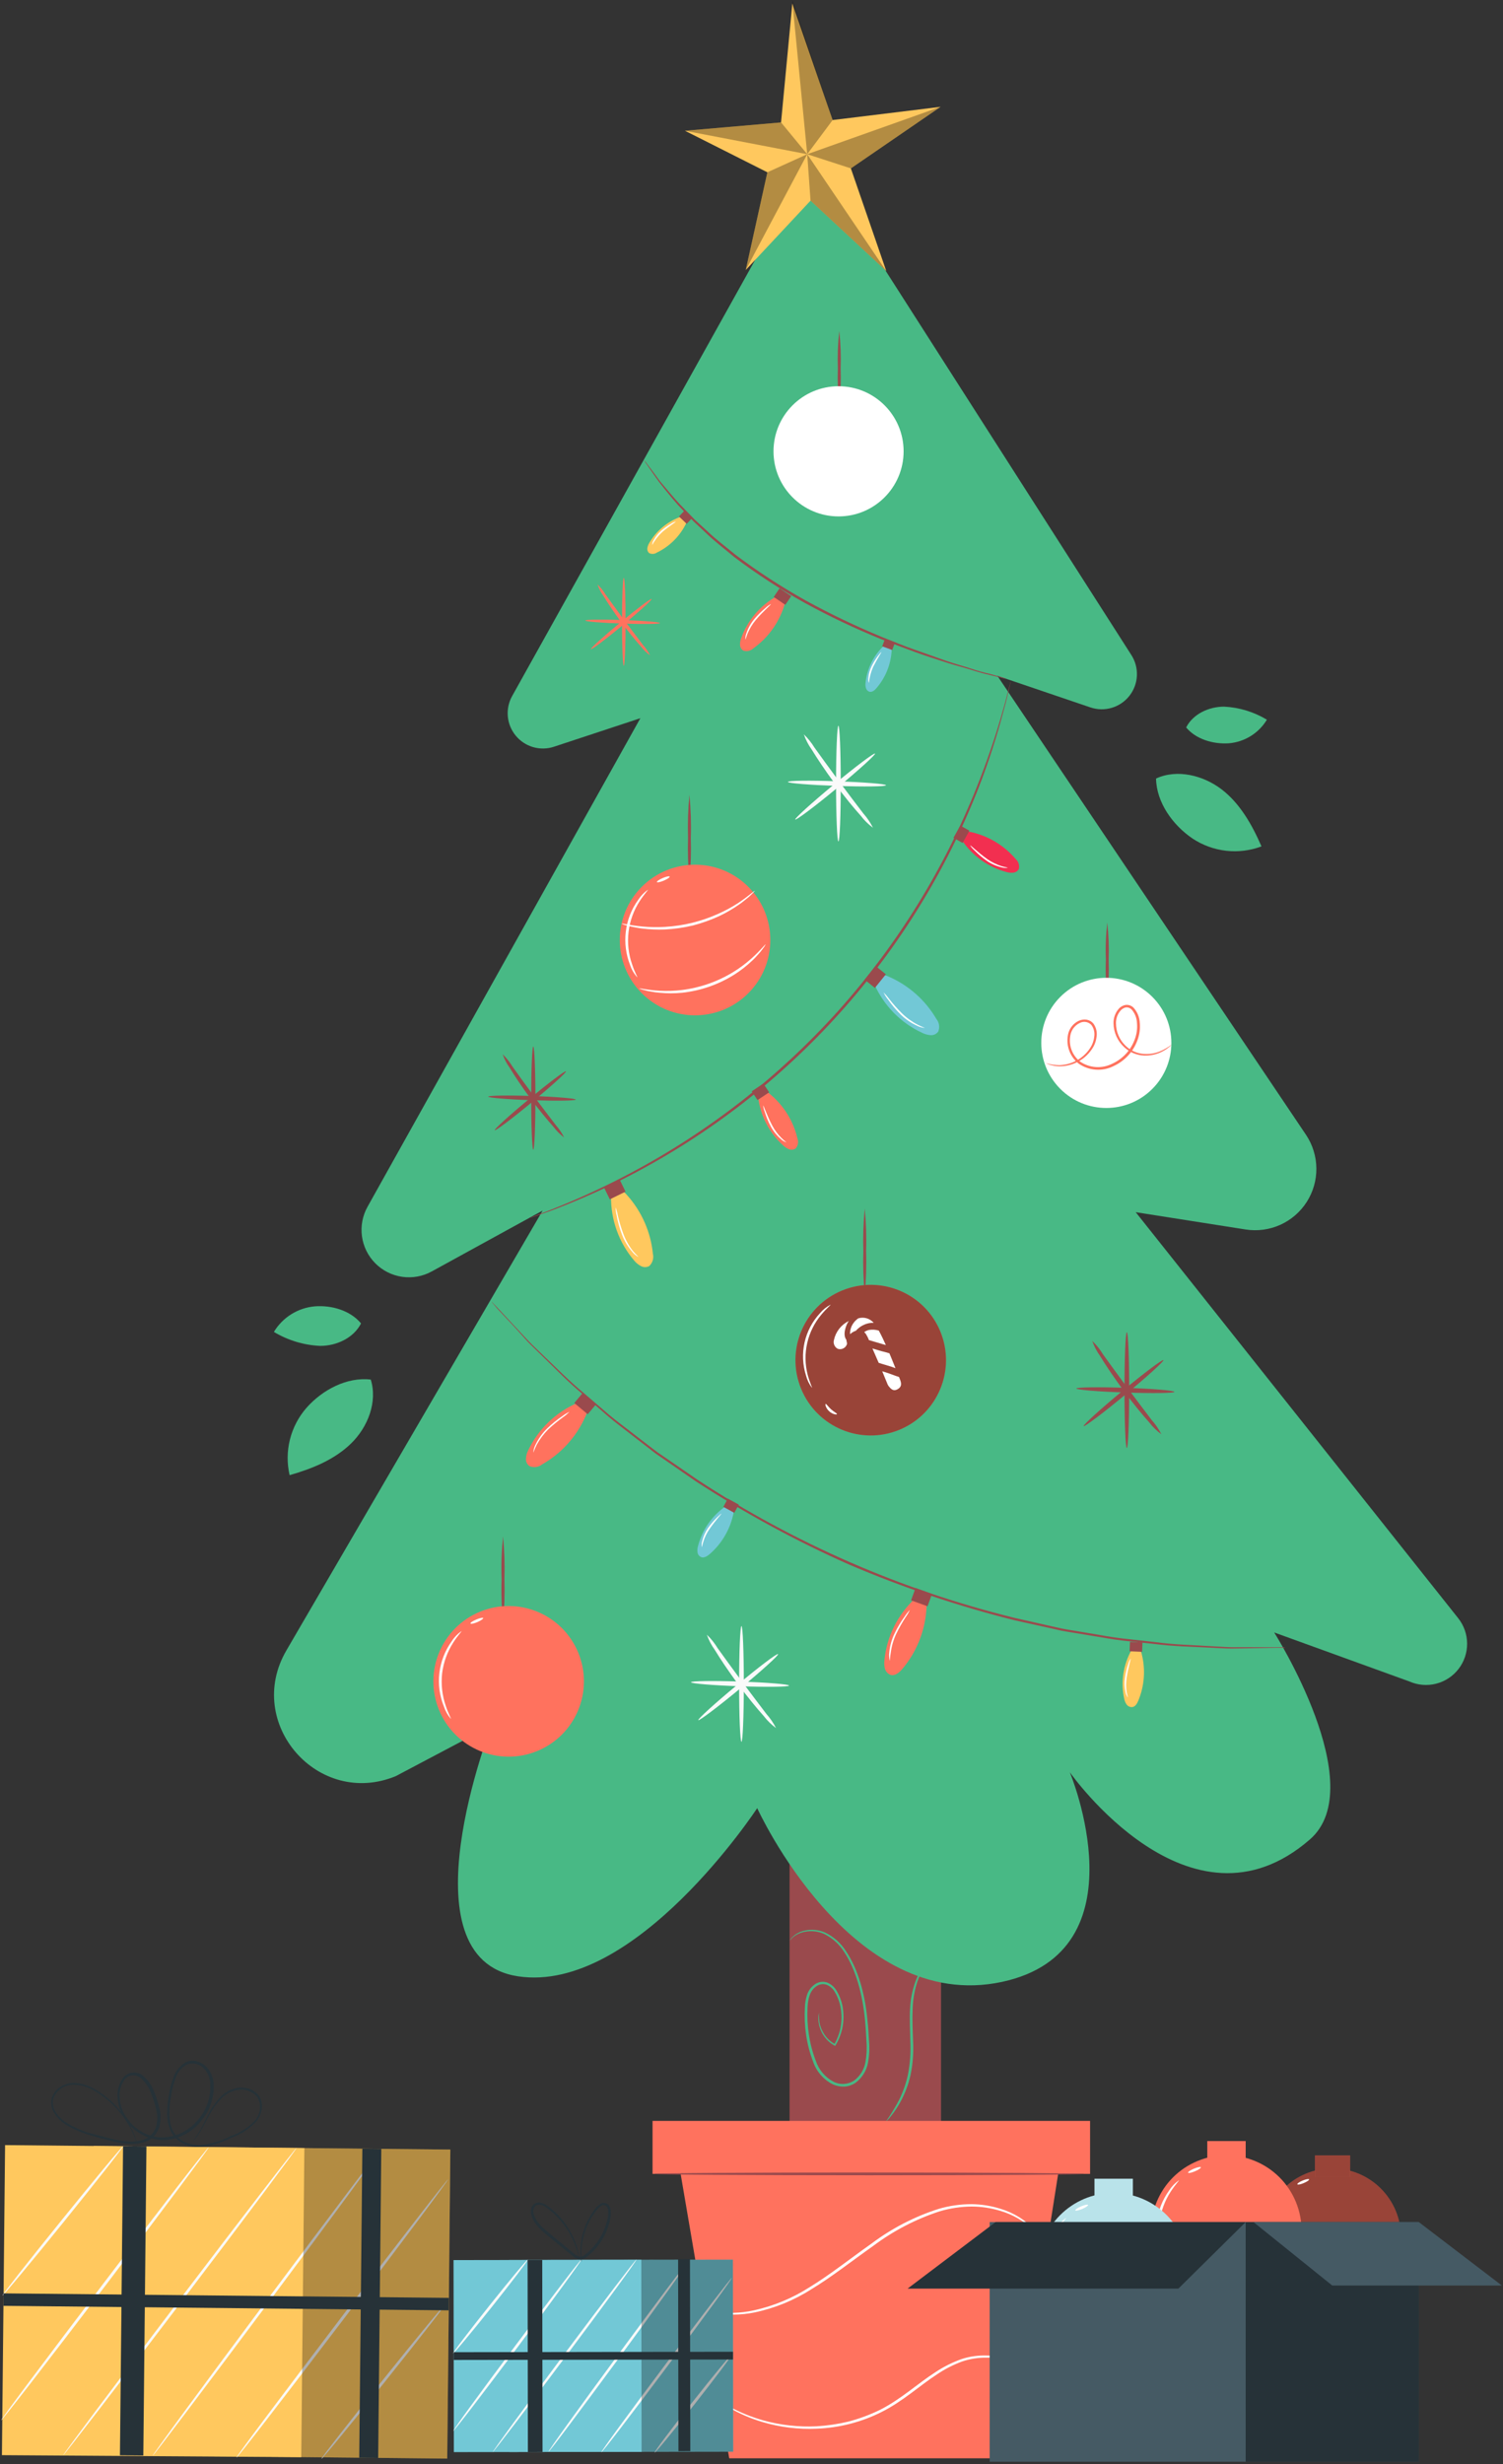 <svg width="343" height="562" viewBox="0 0 343 562" fill="none" xmlns="http://www.w3.org/2000/svg">
<rect x="0" y="0" width="343" height="562" fill="#333333" stroke="none"/>
<path d="M214.758 401.304H180.186V492.447H214.758V401.304Z" fill="#9A4A4D"/>
<path d="M180.235 442.578C180.406 442.266 180.625 441.982 180.882 441.736C181.637 441.038 182.564 440.554 183.568 440.332C185.165 439.958 186.842 440.116 188.341 440.784C190.285 441.73 191.926 443.202 193.077 445.032C195.739 448.987 197.375 454.542 197.96 460.731C198.131 462.281 198.241 463.868 198.314 465.492C198.457 467.172 198.375 468.863 198.07 470.522C197.728 472.304 196.736 473.897 195.287 474.99C194.515 475.533 193.605 475.846 192.662 475.893C191.722 475.919 190.79 475.722 189.94 475.319C187.884 474.252 186.318 472.433 185.57 470.241C184.794 468.23 184.25 466.137 183.946 464.003C183.653 461.982 183.563 459.937 183.677 457.899C183.698 456.899 183.867 455.907 184.178 454.957C184.49 454.003 185.102 453.177 185.924 452.601C186.324 452.306 186.788 452.111 187.279 452.032C187.769 451.954 188.272 451.994 188.744 452.149C189.608 452.492 190.34 453.104 190.831 453.895C191.711 455.307 192.254 456.902 192.418 458.558C192.734 461.32 192.12 464.108 190.672 466.481L190.587 466.627L190.441 466.542C189.327 465.928 188.4 465.025 187.755 463.93C187.279 463.127 186.964 462.24 186.827 461.317C186.683 460.551 186.712 459.763 186.912 459.01C186.866 459.768 186.899 460.529 187.01 461.28C187.181 462.173 187.516 463.026 187.999 463.795C188.631 464.828 189.529 465.671 190.599 466.237L190.367 466.298C191.733 463.985 192.291 461.284 191.954 458.619C191.782 457.043 191.261 455.525 190.428 454.176C190.002 453.48 189.358 452.944 188.597 452.65C188.205 452.524 187.788 452.496 187.382 452.566C186.976 452.636 186.593 452.803 186.265 453.052C184.788 454.029 184.361 456.007 184.288 457.936C184.187 459.938 184.285 461.946 184.581 463.93C184.882 466.018 185.418 468.066 186.18 470.033C186.868 472.076 188.314 473.776 190.221 474.782C190.962 475.161 191.791 475.335 192.621 475.286C193.452 475.236 194.254 474.965 194.945 474.501C196.267 473.503 197.172 472.051 197.484 470.424C197.78 468.814 197.862 467.172 197.729 465.541C197.655 463.93 197.558 462.343 197.411 460.804C196.837 454.7 195.275 449.195 192.723 445.301C191.626 443.527 190.064 442.087 188.207 441.138C186.783 440.469 185.182 440.277 183.641 440.588C182.666 440.769 181.752 441.188 180.98 441.809C180.467 442.285 180.259 442.59 180.235 442.578Z" fill="#48B985"/>
<path d="M212.048 447.229C210.843 448.676 209.912 450.331 209.301 452.112C208.679 454.064 208.334 456.094 208.276 458.143C208.166 460.45 208.276 463.026 208.386 465.724C208.508 468.282 208.303 470.846 207.775 473.353C207.307 475.396 206.568 477.366 205.578 479.213C204.922 480.455 204.145 481.628 203.258 482.717C202.954 483.135 202.597 483.513 202.196 483.84C203.289 482.275 204.284 480.644 205.175 478.957C206.088 477.119 206.769 475.176 207.201 473.17C207.685 470.707 207.87 468.194 207.751 465.687C207.69 463.001 207.555 460.413 207.69 458.057C207.797 455.974 208.209 453.918 208.911 451.953C209.384 450.626 210.077 449.388 210.961 448.291C211.212 447.997 211.481 447.72 211.767 447.461C211.926 447.29 212.036 447.217 212.048 447.229Z" fill="#48B985"/>
<path d="M185.46 35.731L116.877 158.749C116.087 160.163 115.743 161.784 115.889 163.397C116.036 165.011 116.666 166.543 117.698 167.792C118.729 169.042 120.114 169.951 121.671 170.4C123.228 170.849 124.884 170.817 126.423 170.309L146.138 163.803L83.879 275.223C82.732 277.273 82.284 279.64 82.602 281.967C82.92 284.295 83.987 286.455 85.642 288.122C87.297 289.79 89.449 290.873 91.774 291.208C94.099 291.544 96.47 291.113 98.528 289.982L123.835 276.101L65.348 376.437C55.691 393.015 72.575 412.401 90.325 405.088L112.177 393.54C112.177 393.54 91.424 446.692 118.219 450.745C145.015 454.798 172.8 412.388 172.8 412.388C172.8 412.388 194.176 459.413 228.663 452.015C261.233 445.02 244.142 404.197 244.142 404.197C244.142 404.197 271.573 443.359 298.942 419.518C312.957 407.31 290.788 372.323 290.788 372.323L321.624 383.493C323.545 384.343 325.695 384.524 327.73 384.008C329.766 383.492 331.57 382.309 332.853 380.647C334.137 378.985 334.827 376.941 334.811 374.841C334.796 372.741 334.078 370.707 332.77 369.063L259.182 276.468L284.257 280.411C286.939 280.833 289.686 280.465 292.163 279.352C294.639 278.239 296.738 276.428 298.203 274.142C299.667 271.855 300.434 269.191 300.409 266.476C300.384 263.761 299.569 261.112 298.064 258.852L227.613 154.134L248.83 161.337C250.408 161.876 252.116 161.911 253.715 161.436C255.315 160.961 256.727 160 257.755 158.686C258.783 157.372 259.376 155.77 259.453 154.104C259.529 152.437 259.085 150.788 258.181 149.385L185.46 35.731Z" fill="#48B985"/>
<path d="M84.575 314.641C79.142 314.006 73.515 317.022 69.925 321.111C68.12 323.182 66.831 325.651 66.164 328.317C65.498 330.982 65.473 333.767 66.092 336.444C71.219 334.979 76.347 332.916 80.156 329.181C83.964 325.445 86.186 319.732 84.611 314.641" fill="#48B985"/>
<path d="M263.821 177.56C263.918 183.029 267.642 188.205 272.183 191.269C274.475 192.781 277.092 193.729 279.82 194.036C282.549 194.344 285.311 194.002 287.882 193.039C285.758 188.156 282.999 183.273 278.824 180.063C274.649 176.852 268.655 175.326 263.821 177.56Z" fill="#48B985"/>
<path d="M270.657 165.866C272.903 168.613 276.859 169.76 280.423 169.528C282.195 169.383 283.906 168.819 285.417 167.883C286.929 166.947 288.196 165.666 289.115 164.145C286.156 162.359 282.801 161.336 279.349 161.166C275.894 161.166 272.281 162.814 270.706 165.89" fill="#48B985"/>
<path d="M82.39 301.836C79.948 298.881 75.688 297.648 71.867 297.941C69.956 298.105 68.111 298.719 66.484 299.733C64.856 300.748 63.492 302.133 62.503 303.777C65.712 305.702 69.35 306.797 73.088 306.963C76.811 306.963 80.705 305.156 82.39 301.836Z" fill="#48B985"/>
<path d="M180.821 0.769L190.013 27.381L214.648 24.366L194.176 38.405L202.257 61.819L184.971 45.766L170.188 61.575L175.12 39.296L156.32 29.823L178.245 27.919L180.821 0.769Z" fill="#FFC85E"/>
<g opacity="0.3">
<path d="M184.214 35.17L180.784 0L190.013 27.382L184.214 35.17Z" fill="black"/>
</g>
<g opacity="0.3">
<path d="M184.971 45.766L184.214 35.17L202.257 61.819L184.971 45.766Z" fill="black"/>
</g>
<g opacity="0.3">
<path d="M194.176 38.405L184.214 35.17L214.648 24.366L194.176 38.405Z" fill="black"/>
</g>
<g opacity="0.3">
<path d="M175.12 39.296L170.188 61.575L184.215 35.17L175.12 39.296Z" fill="black"/>
</g>
<g opacity="0.3">
<path d="M178.245 27.918L156.32 29.822L184.214 35.169L178.245 27.918Z" fill="black"/>
</g>
<path d="M248.769 483.719H148.922V495.804H248.769V483.719Z" fill="#FF725E"/>
<path d="M231.275 560.675H166.416L154.293 489.761H242.433L231.275 560.675Z" fill="#FF725E"/>
<path d="M247.426 495.804C247.426 495.975 225.452 496.121 198.363 496.121C171.274 496.121 149.312 495.975 149.312 495.804C149.312 495.633 171.286 495.486 198.363 495.486C225.44 495.486 247.426 495.682 247.426 495.804Z" fill="#9A4A4D"/>
<path d="M238.258 511.612C237.594 510.673 236.877 509.772 236.109 508.914C233.906 506.669 231.154 505.041 228.125 504.19C226.053 503.573 223.903 503.257 221.741 503.25C219.26 503.271 216.794 503.64 214.416 504.349C208.983 506.126 203.877 508.782 199.303 512.211C194.322 515.726 189.744 519.352 185.179 522.099C181.186 524.655 176.759 526.458 172.116 527.421C168.986 528.052 165.761 528.052 162.631 527.421C162.143 527.333 161.662 527.21 161.191 527.055C160.834 526.967 160.484 526.856 160.141 526.726C159.855 526.629 159.578 526.511 159.311 526.372C159.311 526.298 160.531 526.787 162.68 527.177C165.784 527.69 168.958 527.607 172.031 526.933C176.591 525.925 180.935 524.114 184.861 521.586C189.366 518.839 193.919 515.214 198.925 511.673C203.554 508.203 208.733 505.534 214.245 503.775C216.68 503.064 219.204 502.707 221.741 502.713C223.948 502.738 226.14 503.083 228.248 503.738C231.33 504.648 234.11 506.373 236.292 508.731C237.09 509.587 237.752 510.558 238.258 511.612Z" fill="white"/>
<path d="M234.754 542.73C234.203 541.878 233.556 541.092 232.826 540.387C230.682 538.615 227.976 537.667 225.196 537.713C223.292 537.68 221.397 537.973 219.593 538.58C217.536 539.334 215.58 540.338 213.769 541.571C209.863 544.098 206.054 547.675 201.171 550.116C196.58 552.423 191.547 553.718 186.412 553.913C182.235 554.105 178.055 553.597 174.045 552.411C171.352 551.617 168.765 550.498 166.342 549.078C165.476 548.59 164.865 548.114 164.426 547.858C164.198 547.727 163.989 547.567 163.803 547.382C164.046 547.486 164.279 547.613 164.499 547.76C164.963 548.004 165.586 548.444 166.464 548.895C168.91 550.216 171.493 551.264 174.168 552.02C178.139 553.119 182.26 553.577 186.375 553.376C188.799 553.232 191.205 552.877 193.566 552.313C196.092 551.652 198.545 550.74 200.89 549.591C205.664 547.15 209.436 543.622 213.452 541.046C215.316 539.805 217.325 538.796 219.434 538.043C221.301 537.437 223.259 537.165 225.22 537.237C228.089 537.221 230.862 538.264 233.009 540.167C233.33 540.475 233.624 540.81 233.888 541.168C234.095 541.417 234.275 541.687 234.425 541.974C234.566 542.211 234.677 542.465 234.754 542.73Z" fill="white"/>
<path d="M252.687 227.356C252.366 224.545 252.26 221.712 252.37 218.884C252.26 216.056 252.366 213.224 252.687 210.412C253.001 213.225 253.107 216.056 253.005 218.884C253.107 221.712 253.001 224.544 252.687 227.356Z" fill="#9A4A4D"/>
<path d="M262.971 248.35C268.768 242.553 268.768 233.154 262.971 227.357C257.173 221.56 247.774 221.56 241.977 227.357C236.18 233.154 236.18 242.553 241.977 248.35C247.774 254.147 257.173 254.147 262.971 248.35Z" fill="white"/>
<path d="M267.337 238.282C267.337 238.282 267.337 238.282 267.202 238.441C267.068 238.599 266.958 238.685 266.751 238.844C266.137 239.34 265.46 239.75 264.736 240.064C263.581 240.56 262.33 240.79 261.074 240.736C259.387 240.672 257.781 239.995 256.557 238.831C255.803 238.141 255.198 237.305 254.778 236.373C254.358 235.441 254.133 234.433 254.116 233.411C254.083 232.24 254.473 231.096 255.214 230.188C255.616 229.685 256.182 229.34 256.814 229.212C257.151 229.158 257.496 229.185 257.821 229.291C258.146 229.397 258.441 229.579 258.681 229.822C259.558 230.788 260.064 232.034 260.11 233.338C260.227 234.655 260.048 235.981 259.585 237.22C259.115 238.524 258.389 239.72 257.45 240.739C256.51 241.758 255.377 242.579 254.116 243.153C252.86 243.783 251.458 244.062 250.057 243.961C248.656 243.86 247.308 243.383 246.156 242.579C245.122 241.765 244.35 240.663 243.937 239.413C243.525 238.162 243.49 236.818 243.837 235.548C244.015 234.952 244.317 234.4 244.723 233.929C245.129 233.458 245.63 233.077 246.193 232.813C246.75 232.559 247.369 232.47 247.975 232.557C248.576 232.656 249.122 232.968 249.513 233.436C249.837 233.877 250.068 234.379 250.192 234.912C250.315 235.445 250.33 235.998 250.234 236.536C250.117 237.515 249.76 238.45 249.196 239.259C248.274 240.653 246.968 241.751 245.436 242.42C244.284 242.934 243.035 243.196 241.774 243.19C240.985 243.177 240.203 243.045 239.454 242.799C239.197 242.71 238.948 242.6 238.709 242.469C239.702 242.776 240.735 242.937 241.774 242.945C242.978 242.901 244.161 242.614 245.253 242.103C246.698 241.425 247.925 240.355 248.793 239.014C249.294 238.257 249.608 237.391 249.709 236.487C249.791 236.016 249.777 235.533 249.668 235.068C249.559 234.602 249.357 234.163 249.074 233.777C248.742 233.411 248.297 233.167 247.809 233.085C247.322 233.003 246.821 233.088 246.388 233.326C245.895 233.565 245.458 233.906 245.106 234.327C244.755 234.748 244.497 235.239 244.349 235.767C244.047 236.921 244.089 238.139 244.471 239.269C244.853 240.4 245.557 241.393 246.498 242.127C247.565 242.855 248.807 243.283 250.095 243.367C251.384 243.45 252.671 243.187 253.823 242.604C255.006 242.066 256.07 241.298 256.952 240.344C257.835 239.391 258.518 238.27 258.962 237.049C259.407 235.882 259.582 234.631 259.475 233.387C259.443 232.231 259.012 231.122 258.254 230.249C258.08 230.068 257.865 229.93 257.627 229.848C257.39 229.765 257.136 229.739 256.887 229.773C256.403 229.888 255.973 230.164 255.666 230.555C254.997 231.353 254.645 232.37 254.677 233.411C254.681 234.363 254.876 235.304 255.251 236.179C255.627 237.054 256.175 237.844 256.862 238.502C258 239.62 259.505 240.288 261.098 240.382C262.3 240.454 263.504 240.267 264.626 239.832C265.59 239.428 266.5 238.908 267.337 238.282Z" fill="#FF725E"/>
<path d="M191.527 92.436C191.213 89.624 191.107 86.792 191.21 83.964C191.107 81.136 191.213 78.305 191.527 75.492C191.841 78.305 191.947 81.136 191.844 83.964C191.947 86.792 191.841 89.624 191.527 92.436Z" fill="#9A4A4D"/>
<path d="M191.368 117.779C199.566 117.779 206.213 111.133 206.213 102.934C206.213 94.736 199.566 88.09 191.368 88.09C183.17 88.09 176.523 94.736 176.523 102.934C176.523 111.133 183.17 117.779 191.368 117.779Z" fill="white"/>
<path d="M197.338 295.157C197.025 291.912 196.919 288.65 197.02 285.391C196.919 282.132 197.025 278.87 197.338 275.625C197.658 278.87 197.764 282.132 197.655 285.391C197.764 288.65 197.657 291.912 197.338 295.157Z" fill="#9A4A4D"/>
<path d="M205.228 326.107C214.004 322.508 218.201 312.475 214.602 303.698C211.002 294.921 200.969 290.725 192.192 294.324C183.416 297.924 179.219 307.957 182.818 316.733C186.418 325.51 196.451 329.707 205.228 326.107Z" fill="#FF725E"/>
<g opacity="0.4">
<path d="M205.228 326.106C214.004 322.507 218.201 312.474 214.602 303.697C211.002 294.92 200.969 290.724 192.192 294.323C183.416 297.923 179.219 307.956 182.818 316.732C186.418 325.509 196.451 329.706 205.228 326.106Z" fill="black"/>
</g>
<path d="M201.33 312.749C201.83 312.896 202.331 313.054 202.819 313.225C203.612 313.494 204.369 313.811 205.163 314.055C205.578 315.068 206.054 316.057 204.968 316.765C203.881 317.473 203.307 316.765 202.782 316.131C202.622 315.892 202.495 315.634 202.404 315.361L201.33 312.749Z" fill="white"/>
<path d="M199.096 307.549L200.634 308.013C201.366 308.245 202.221 308.391 202.978 308.66C203.454 309.795 203.918 310.955 204.357 312.053C204.028 311.931 203.698 311.797 203.356 311.687C202.416 311.382 201.452 311.138 200.524 310.82C200.377 310.491 200.243 310.161 200.097 309.844C199.767 309.075 199.425 308.306 199.096 307.549Z" fill="white"/>
<path d="M197.228 303.813C197.557 303.577 197.931 303.411 198.327 303.324C199.069 303.202 199.829 303.252 200.549 303.471C201.098 304.472 201.635 305.595 202.16 306.767C201.937 306.719 201.717 306.658 201.501 306.584L198.302 305.644C198.112 305.141 197.87 304.658 197.582 304.203L197.228 303.813Z" fill="white"/>
<path d="M194.579 302.043C194.904 301.497 195.346 301.03 195.873 300.676C196.496 300.486 197.161 300.483 197.786 300.668C198.411 300.852 198.968 301.215 199.389 301.713C198.912 301.684 198.433 301.734 197.972 301.86C196.951 302.132 196.034 302.702 195.336 303.496C194.84 303.668 194.383 303.938 193.993 304.289C193.962 303.499 194.166 302.717 194.579 302.043Z" fill="white"/>
<path d="M190.319 305.595C190.522 304.665 190.933 303.794 191.52 303.045C192.108 302.297 192.857 301.691 193.712 301.273C193.54 301.51 193.393 301.763 193.273 302.03C192.772 303.166 192.43 304.643 193.151 305.571C193.151 305.925 193.395 306.303 193.248 306.669C193.092 307.06 192.794 307.377 192.413 307.556C192.032 307.735 191.598 307.763 191.197 307.634C190.837 307.449 190.553 307.144 190.392 306.772C190.232 306.4 190.206 305.984 190.319 305.595Z" fill="white"/>
<path d="M185.288 316.509C184.653 315.673 184.192 314.718 183.933 313.701C183.161 311.269 183.048 308.676 183.605 306.186C184.163 303.696 185.371 301.398 187.107 299.528C187.778 298.713 188.609 298.044 189.549 297.562C189.61 297.648 188.658 298.368 187.449 299.821C185.867 301.697 184.757 303.926 184.213 306.32C183.669 308.714 183.707 311.203 184.324 313.579C184.825 315.41 185.386 316.46 185.288 316.509Z" fill="white"/>
<path d="M191.002 322.515C191.002 322.686 190.049 322.625 189.231 321.88C188.414 321.136 188.267 320.232 188.426 320.196C188.584 320.159 188.975 320.806 189.647 321.417C190.318 322.027 191.038 322.332 191.002 322.515Z" fill="white"/>
<path d="M157.333 200.804C157.021 197.558 156.915 194.296 157.016 191.038C156.914 187.779 157.02 184.517 157.333 181.271C157.654 184.516 157.76 187.779 157.651 191.038C157.759 194.296 157.653 197.559 157.333 200.804Z" fill="#9A4A4D"/>
<path d="M170.763 226.538C177.471 219.83 177.471 208.955 170.763 202.247C164.055 195.539 153.18 195.539 146.472 202.247C139.764 208.955 139.764 219.83 146.472 226.538C153.18 233.246 164.055 233.246 170.763 226.538Z" fill="#FF725E"/>
<path d="M172.275 203.16C172.275 203.16 171.994 203.527 171.384 204.1C171.028 204.455 170.649 204.785 170.249 205.089C169.785 205.455 169.272 205.895 168.649 206.31C167.22 207.31 165.709 208.188 164.133 208.935C162.19 209.827 160.172 210.546 158.102 211.083C156.018 211.576 153.893 211.878 151.754 211.987C150.009 212.058 148.262 211.985 146.529 211.767C145.784 211.694 145.137 211.535 144.551 211.437C144.057 211.348 143.568 211.229 143.086 211.083C142.663 210.998 142.253 210.859 141.866 210.668C141.866 210.546 143.672 211.034 146.59 211.315C148.303 211.47 150.025 211.499 151.742 211.401C155.961 211.161 160.1 210.143 163.949 208.397C165.513 207.703 167.019 206.887 168.454 205.956C170.896 204.332 172.202 203.075 172.275 203.16Z" fill="white"/>
<path d="M174.729 215.381C174.539 215.767 174.301 216.128 174.021 216.455C173.736 216.864 173.422 217.251 173.081 217.615C172.678 218.042 172.251 218.567 171.702 219.055C170.449 220.25 169.083 221.321 167.624 222.253C164.016 224.529 159.938 225.953 155.697 226.416C153.976 226.586 152.242 226.586 150.521 226.416C149.857 226.368 149.197 226.278 148.544 226.148C148.047 226.083 147.557 225.977 147.079 225.83C146.658 225.749 146.248 225.618 145.858 225.44C145.858 225.318 147.652 225.806 150.546 225.965C152.244 226.059 153.948 226.002 155.636 225.794C159.772 225.28 163.751 223.89 167.307 221.716C168.756 220.829 170.125 219.816 171.396 218.689C173.557 216.784 174.632 215.307 174.729 215.381Z" fill="white"/>
<path d="M145.43 222.901C144.701 222.101 144.148 221.156 143.807 220.129C142.841 217.697 142.501 215.061 142.818 212.463C143.128 209.853 144.099 207.366 145.638 205.236C146.222 204.33 146.977 203.547 147.86 202.929C147.945 203.002 147.066 203.856 146.004 205.492C144.619 207.614 143.742 210.026 143.442 212.541C143.141 215.056 143.425 217.607 144.271 219.995C144.869 221.814 145.516 222.852 145.43 222.901Z" fill="white"/>
<path d="M152.829 199.938C152.89 200.097 152.291 200.499 151.498 200.841C150.704 201.183 149.984 201.329 149.911 201.171C149.838 201.012 150.436 200.597 151.241 200.255C152.047 199.913 152.755 199.767 152.829 199.938Z" fill="white"/>
<path d="M114.801 369.943C114.473 366.698 114.363 363.435 114.472 360.176C114.363 356.917 114.473 353.655 114.801 350.41C115.114 353.656 115.22 356.918 115.119 360.176C115.221 363.435 115.115 366.697 114.801 369.943Z" fill="#9A4A4D"/>
<path d="M122.598 399.362C131.375 395.763 135.571 385.73 131.972 376.953C128.372 368.176 118.339 363.979 109.563 367.579C100.786 371.179 96.589 381.212 100.189 389.988C103.788 398.765 113.821 402.962 122.598 399.362Z" fill="#FF725E"/>
<path d="M102.886 392.013C102.186 391.197 101.651 390.251 101.312 389.23C100.32 386.798 99.963 384.154 100.275 381.547C100.587 378.939 101.557 376.454 103.094 374.324C103.674 373.408 104.434 372.619 105.328 372.005C105.401 372.078 104.522 372.933 103.46 374.581C102.09 376.708 101.214 379.115 100.897 381.625C100.619 384.138 100.903 386.681 101.727 389.071C102.325 390.915 102.984 391.916 102.886 392.013Z" fill="white"/>
<path d="M110.285 369.039C110.285 369.197 109.76 369.612 108.954 369.954C108.148 370.296 107.44 370.442 107.367 370.272C107.294 370.101 107.892 369.71 108.698 369.368C109.503 369.026 110.211 368.88 110.285 369.039Z" fill="white"/>
<path d="M257.156 330.242C256.851 330.242 256.619 324.334 256.619 317.046C256.619 309.758 256.851 303.861 257.156 303.861C257.461 303.861 257.693 309.758 257.693 317.046C257.693 324.334 257.449 330.242 257.156 330.242Z" fill="#9A4A4D"/>
<path d="M268.008 317.449C268.008 317.742 262.979 317.803 256.801 317.596C250.624 317.388 245.619 316.973 245.631 316.68C245.644 316.387 250.661 316.314 256.838 316.522C263.015 316.729 268.02 317.132 268.008 317.449Z" fill="#9A4A4D"/>
<path d="M265.506 310.197C265.701 310.429 261.77 313.982 256.741 318.144C251.711 322.307 247.487 325.469 247.304 325.249C247.121 325.03 251.04 321.465 256.057 317.314C261.074 313.164 265.323 309.978 265.506 310.197Z" fill="#9A4A4D"/>
<path d="M265.042 327.117C263.982 326.347 263.04 325.426 262.246 324.383C260.647 322.601 258.523 320.037 256.338 317.058C254.153 314.08 252.309 311.345 251.064 309.282C250.299 308.223 249.691 307.059 249.257 305.827C250.205 306.725 251.026 307.748 251.699 308.867C253.103 310.808 255.032 313.494 257.205 316.423C259.378 319.353 261.392 321.966 262.832 323.882C263.704 324.862 264.447 325.949 265.042 327.117Z" fill="#9A4A4D"/>
<path d="M121.699 262.221C121.442 262.221 121.223 256.947 121.223 250.44C121.223 243.933 121.442 238.672 121.699 238.672C121.955 238.672 122.187 243.946 122.187 250.44C122.187 256.935 121.967 262.221 121.699 262.221Z" fill="#9A4A4D"/>
<path d="M131.392 250.783C131.392 251.051 126.899 251.113 121.394 250.929C115.888 250.746 111.408 250.368 111.42 250.111C111.432 249.855 115.912 249.782 121.418 249.965C126.924 250.148 131.404 250.527 131.392 250.783Z" fill="#9A4A4D"/>
<path d="M129.157 244.337C129.328 244.544 125.825 247.706 121.344 251.417C116.864 255.129 113.08 257.961 112.909 257.765C112.738 257.57 116.242 254.384 120.734 250.673C125.226 246.962 128.986 244.129 129.157 244.337Z" fill="#9A4A4D"/>
<path d="M128.742 259.426C127.814 258.735 126.992 257.913 126.301 256.984C124.873 255.397 122.98 253.102 121.027 250.478C119.074 247.853 117.438 245.375 116.327 243.544C115.639 242.6 115.096 241.559 114.716 240.455C115.553 241.262 116.284 242.172 116.889 243.165C118.11 244.899 119.855 247.291 121.772 249.904C123.688 252.516 125.507 254.86 126.801 256.557C127.566 257.429 128.218 258.392 128.742 259.426Z" fill="#9A4A4D"/>
<path d="M169.211 397.251C168.906 397.251 168.674 391.342 168.674 384.054C168.674 376.766 168.906 370.87 169.211 370.87C169.516 370.87 169.748 376.766 169.748 384.054C169.748 391.342 169.504 397.251 169.211 397.251Z" fill="#FAFAFA"/>
<path d="M180.064 384.433C180.064 384.739 175.034 384.8 168.857 384.592C162.68 384.384 157.675 383.969 157.687 383.676C157.699 383.383 162.717 383.31 168.894 383.518C175.071 383.725 180.076 384.14 180.064 384.433Z" fill="#FAFAFA"/>
<path d="M177.561 377.267C177.757 377.499 173.826 381.051 168.796 385.202C163.767 389.353 159.543 392.527 159.36 392.319C159.177 392.112 163.083 388.535 168.113 384.384C173.142 380.233 177.378 376.986 177.561 377.267Z" fill="#FAFAFA"/>
<path d="M177.097 394.125C176.04 393.351 175.099 392.43 174.302 391.391C172.702 389.596 170.578 387.045 168.393 384.066C166.208 381.087 164.364 378.353 163.119 376.29C162.355 375.231 161.746 374.067 161.312 372.835C162.26 373.733 163.081 374.756 163.754 375.875C165.158 377.816 167.087 380.501 169.26 383.431C171.433 386.361 173.447 388.974 174.887 390.89C175.76 391.869 176.502 392.957 177.097 394.125Z" fill="#FAFAFA"/>
<path d="M191.332 191.905C191.039 191.905 190.794 185.997 190.794 178.721C190.794 171.445 191.039 165.524 191.332 165.524C191.625 165.524 191.869 171.433 191.869 178.721C191.869 186.009 191.649 191.905 191.332 191.905Z" fill="#FAFAFA"/>
<path d="M202.196 179.099C202.196 179.392 197.167 179.465 190.977 179.245C184.788 179.025 179.795 178.635 179.807 178.33C179.819 178.024 184.837 177.963 191.014 178.183C197.191 178.403 202.196 178.793 202.196 179.099Z" fill="#FAFAFA"/>
<path d="M199.694 171.872C199.877 172.092 195.959 175.644 190.929 179.807C185.899 183.97 181.663 187.132 181.48 186.912C181.297 186.692 185.216 183.128 190.245 178.977C195.275 174.827 199.499 171.64 199.694 171.872Z" fill="#FAFAFA"/>
<path d="M199.218 188.78C198.159 188.011 197.221 187.09 196.434 186.045C194.823 184.263 192.711 181.699 190.514 178.72C188.316 175.742 186.497 173.007 185.24 170.956C184.476 169.894 183.871 168.726 183.445 167.489C184.386 168.393 185.207 169.415 185.887 170.529C187.291 172.47 189.22 175.156 191.393 178.086C193.566 181.015 195.58 183.64 197.033 185.544C197.9 186.522 198.634 187.61 199.218 188.78Z" fill="#FAFAFA"/>
<path d="M142.354 151.839C142.122 151.839 141.951 147.359 141.951 141.816C141.951 136.274 142.122 131.794 142.354 131.794C142.586 131.794 142.757 136.274 142.757 141.816C142.757 147.359 142.574 151.839 142.354 151.839Z" fill="#FF725E"/>
<path d="M150.607 142.109C150.607 142.329 146.786 142.378 142.061 142.219C137.337 142.06 133.516 141.755 133.577 141.523C133.638 141.291 137.398 141.254 142.122 141.413C146.847 141.572 150.619 141.877 150.607 142.109Z" fill="#FF725E"/>
<path d="M148.702 136.616C148.849 136.787 145.87 139.485 142.049 142.647C138.228 145.809 135.005 148.226 134.871 148.043C134.737 147.86 137.703 145.174 141.524 142.012C145.345 138.85 148.556 136.433 148.702 136.616Z" fill="#FF725E"/>
<path d="M148.348 149.471C147.547 148.881 146.832 148.183 146.224 147.395C145.003 146.028 143.404 144.087 141.731 141.841C140.059 139.595 138.679 137.495 137.727 135.932C137.141 135.132 136.68 134.247 136.36 133.308C137.074 133.992 137.694 134.768 138.203 135.615C139.278 137.092 140.742 139.131 142.39 141.352C144.039 143.574 145.577 145.576 146.675 147.029C147.34 147.764 147.902 148.585 148.348 149.471Z" fill="#FF725E"/>
<path d="M230.64 155.465C230.633 155.614 230.608 155.761 230.567 155.904L230.274 157.125C230.006 158.236 229.676 159.884 229.053 162.008C227.497 167.942 225.606 173.782 223.389 179.502C208.515 217.619 180.322 249.047 144.039 267.959C138.605 270.804 133.013 273.335 127.29 275.54C125.276 276.346 123.628 276.846 122.59 277.249L121.369 277.664L120.942 277.786C121.068 277.709 121.203 277.647 121.345 277.603L122.566 277.127C123.615 276.688 125.215 276.15 127.217 275.308C132.89 273.019 138.44 270.436 143.844 267.568C161.714 258.101 177.78 245.564 191.307 230.53C204.783 215.457 215.502 198.131 222.974 179.343C225.247 173.66 227.219 167.862 228.883 161.972C229.505 159.896 229.871 158.309 230.177 157.15L230.518 155.929C230.544 155.77 230.585 155.615 230.64 155.465Z" fill="#9A4A4D"/>
<path d="M229.725 154.842C229.39 154.804 229.06 154.739 228.736 154.646L225.94 153.963C224.72 153.682 223.255 153.291 221.546 152.742C219.837 152.193 217.883 151.729 215.759 151.033C213.635 150.337 211.303 149.617 208.837 148.713C206.371 147.81 203.735 146.821 200.988 145.735C195.045 143.318 189.245 140.563 183.616 137.482C178.01 134.373 172.629 130.873 167.514 127.008C165.256 125.104 162.997 123.407 161.117 121.563L158.334 118.963L155.893 116.412C154.318 114.825 153.06 113.226 151.937 111.858L150.399 109.917L149.178 108.208L147.543 105.84C147.339 105.574 147.163 105.287 147.018 104.985C147.247 105.231 147.459 105.492 147.652 105.767L149.374 108.062L150.594 109.734L152.181 111.614C153.329 112.969 154.623 114.532 156.198 116.094L158.639 118.609L161.435 121.161C163.315 122.98 165.573 124.652 167.844 126.532C172.951 130.367 178.31 133.854 183.885 136.97C189.493 140.039 195.263 142.802 201.171 145.246C203.906 146.333 206.494 147.407 208.972 148.262C211.45 149.116 213.745 149.959 215.869 150.703C217.993 151.448 219.91 151.924 221.607 152.498C223.304 153.072 224.769 153.45 225.977 153.719L228.736 154.512C229.076 154.588 229.407 154.698 229.725 154.842Z" fill="#9A4A4D"/>
<path d="M293.352 375.814C293.177 375.831 293.001 375.831 292.827 375.814H291.288L285.331 375.924L281.034 375.985C279.459 375.985 277.75 375.851 275.919 375.778C272.257 375.57 268.069 375.534 263.479 374.948L256.264 374.179C253.75 373.898 251.174 373.385 248.488 372.958L244.399 372.286C243.703 372.164 243.007 372.067 242.311 371.932L240.199 371.456L231.483 369.528C218.616 366.299 206.024 362.062 193.822 356.856C181.695 351.47 170.013 345.135 158.883 337.91L151.559 332.843L149.789 331.623C149.203 331.207 148.653 330.756 148.104 330.329L144.82 327.789C142.696 326.105 140.56 324.566 138.643 322.906L133.174 318.133C129.609 315.179 126.728 312.139 124.079 309.588C122.785 308.294 121.54 307.146 120.417 305.986L117.536 302.788L113.52 298.503L112.494 297.282C112.373 297.153 112.263 297.014 112.165 296.867C112.301 296.978 112.428 297.101 112.543 297.233L113.617 298.356L117.67 302.702L120.6 305.84C121.687 306.963 122.944 308.123 124.262 309.405C126.924 311.919 129.829 314.935 133.394 317.864L138.887 322.589C140.804 324.212 142.94 325.738 145.064 327.411L148.348 329.938C148.91 330.353 149.459 330.805 150.033 331.22L151.815 332.44L159.14 337.47C181.317 352.009 205.805 362.672 231.556 369.003L240.248 370.968L242.348 371.432C243.043 371.578 243.752 371.676 244.435 371.798L248.513 372.482C251.198 372.909 253.762 373.434 256.264 373.703L263.467 374.496C268.033 375.119 272.22 375.18 275.87 375.424C277.701 375.509 279.41 375.644 280.973 375.68H292.766C292.965 375.704 293.162 375.749 293.352 375.814Z" fill="#9A4A4D"/>
<path d="M143.16 272.647C142.705 272.064 142.114 271.603 141.438 271.304C141.206 271.235 140.961 271.222 140.722 271.265C140.484 271.308 140.259 271.407 140.065 271.553C139.872 271.699 139.715 271.888 139.608 272.106C139.501 272.323 139.446 272.563 139.449 272.805C139.362 278.2 141.251 283.441 144.759 287.54C145.178 288.043 145.692 288.458 146.273 288.761C146.562 288.915 146.885 288.995 147.213 288.995C147.541 288.995 147.863 288.915 148.153 288.761C148.53 288.408 148.808 287.96 148.956 287.465C149.104 286.969 149.117 286.443 148.995 285.941C148.499 281.005 146.457 276.352 143.16 272.647Z" fill="#FFC85E"/>
<path d="M141.438 269.096L137.853 270.851L139.167 273.537L142.753 271.783L141.438 269.096Z" fill="#9A4A4D"/>
<path d="M145.687 286.685C145.132 286.381 144.646 285.965 144.259 285.464C143.261 284.314 142.475 282.996 141.939 281.57C141.397 280.154 140.989 278.691 140.718 277.2C140.57 276.596 140.488 275.978 140.474 275.356C140.705 275.935 140.873 276.537 140.975 277.151C141.309 278.602 141.737 280.029 142.256 281.424C142.776 282.81 143.5 284.11 144.405 285.281C145.174 286.185 145.723 286.636 145.687 286.685Z" fill="white"/>
<path d="M202.868 222.766C202.213 222.438 201.489 222.27 200.756 222.278C200.512 222.307 200.279 222.393 200.075 222.53C199.871 222.666 199.703 222.85 199.584 223.064C199.465 223.279 199.398 223.518 199.39 223.764C199.381 224.009 199.431 224.253 199.535 224.475C201.718 229.398 205.626 233.354 210.522 235.596C211.115 235.883 211.757 236.053 212.414 236.097C212.743 236.112 213.07 236.046 213.366 235.903C213.663 235.76 213.919 235.545 214.111 235.279C214.307 234.803 214.371 234.283 214.296 233.773C214.221 233.264 214.009 232.785 213.684 232.386C211.182 228.12 207.396 224.753 202.868 222.766Z" fill="#72C8D6"/>
<path d="M199.841 220.331L197.329 223.434L199.654 225.315L202.165 222.213L199.841 220.331Z" fill="#9A4A4D"/>
<path d="M211.084 234.436C210.453 234.399 209.837 234.229 209.277 233.936C207.888 233.317 206.623 232.453 205.541 231.385C204.467 230.327 203.494 229.17 202.636 227.93C202.238 227.444 201.902 226.911 201.635 226.343C202.081 226.779 202.49 227.253 202.856 227.759C203.771 228.937 204.762 230.054 205.822 231.104C206.878 232.141 208.084 233.013 209.399 233.692C210.412 234.205 211.096 234.436 211.084 234.436Z" fill="white"/>
<path d="M221.888 189.841C221.326 189.67 220.731 189.637 220.154 189.744C219.968 189.801 219.798 189.902 219.658 190.039C219.519 190.176 219.415 190.344 219.354 190.529C219.293 190.714 219.277 190.911 219.308 191.104C219.339 191.297 219.415 191.479 219.531 191.636C221.936 195.219 225.565 197.801 229.737 198.9C230.244 199.049 230.776 199.09 231.3 199.022C231.559 198.99 231.807 198.894 232.02 198.743C232.233 198.591 232.405 198.389 232.52 198.155C232.608 197.751 232.587 197.331 232.458 196.938C232.329 196.545 232.098 196.194 231.788 195.921C229.215 192.897 225.748 190.769 221.888 189.841Z" fill="#F22F50"/>
<path d="M219.146 188.296L217.588 191.09L219.678 192.255L221.236 189.461L219.146 188.296Z" fill="#9A4A4D"/>
<path d="M229.957 197.911C229.453 197.986 228.94 197.944 228.455 197.789C227.271 197.497 226.15 196.992 225.147 196.299C224.157 195.604 223.234 194.82 222.388 193.956C222.011 193.625 221.679 193.248 221.399 192.832C221.509 192.71 223.096 194.383 225.366 195.982C226.34 196.649 227.405 197.171 228.528 197.532C229.395 197.813 229.969 197.813 229.957 197.911Z" fill="white"/>
<path d="M178.843 138.52C179.063 137.971 179.147 137.376 179.087 136.787C179.047 136.595 178.962 136.416 178.838 136.264C178.715 136.113 178.557 135.993 178.377 135.915C178.198 135.837 178.002 135.804 177.807 135.817C177.612 135.831 177.423 135.891 177.256 135.993C173.479 138.085 170.597 141.484 169.15 145.552C168.958 146.041 168.867 146.564 168.881 147.09C168.891 147.354 168.967 147.612 169.101 147.84C169.236 148.068 169.424 148.259 169.65 148.396C170.044 148.516 170.463 148.53 170.864 148.436C171.265 148.341 171.634 148.142 171.933 147.859C175.16 145.549 177.578 142.282 178.843 138.52Z" fill="#FF725E"/>
<path d="M180.558 135.964L177.91 134.171L176.569 136.152L179.217 137.945L180.558 135.964Z" fill="#9A4A4D"/>
<path d="M170.103 145.857C170.078 145.352 170.166 144.847 170.359 144.38C170.749 143.222 171.349 142.146 172.129 141.206C172.908 140.279 173.77 139.425 174.705 138.654C175.069 138.306 175.48 138.011 175.926 137.775C176.023 137.885 174.229 139.326 172.446 141.438C171.693 142.349 171.076 143.365 170.615 144.453C170.273 145.32 170.164 145.869 170.103 145.857Z" fill="white"/>
<path d="M156.32 119.879C156.548 119.509 156.686 119.091 156.723 118.658C156.713 118.51 156.669 118.367 156.594 118.239C156.518 118.111 156.415 118.002 156.29 117.922C156.166 117.841 156.024 117.79 155.876 117.774C155.729 117.758 155.58 117.777 155.441 117.828C152.339 118.906 149.736 121.076 148.116 123.932C147.916 124.283 147.783 124.668 147.725 125.067C147.701 125.267 147.726 125.469 147.798 125.657C147.871 125.844 147.988 126.011 148.141 126.142C148.421 126.284 148.735 126.347 149.048 126.326C149.362 126.304 149.664 126.199 149.923 126.02C152.652 124.702 154.891 122.552 156.32 119.879Z" fill="#FFC85E"/>
<path d="M157.968 118.143L156.208 116.469L154.946 117.796L156.707 119.47L157.968 118.143Z" fill="#9A4A4D"/>
<path d="M148.824 124.31C148.838 123.92 148.956 123.54 149.166 123.211C149.602 122.384 150.19 121.647 150.9 121.038C151.602 120.432 152.363 119.896 153.17 119.439C153.484 119.218 153.836 119.057 154.208 118.963C154.281 119.073 152.755 119.952 151.156 121.319C150.222 122.183 149.434 123.193 148.824 124.31Z" fill="white"/>
<path d="M203.454 148.751C203.521 148.307 203.475 147.853 203.32 147.432C203.254 147.299 203.158 147.183 203.038 147.094C202.919 147.005 202.781 146.946 202.634 146.921C202.488 146.896 202.337 146.906 202.195 146.95C202.054 146.994 201.924 147.072 201.818 147.176C199.39 149.402 197.865 152.444 197.533 155.721C197.472 156.13 197.501 156.546 197.619 156.942C197.673 157.135 197.773 157.312 197.912 157.456C198.05 157.601 198.222 157.71 198.412 157.772C199.022 157.919 199.633 157.43 200.011 156.954C202.001 154.655 203.207 151.782 203.454 148.751Z" fill="#72C8D6"/>
<path d="M204.247 146.536L201.97 145.688L201.331 147.405L203.608 148.252L204.247 146.536Z" fill="#9A4A4D"/>
<path d="M198.302 155.77C198.161 155.405 198.119 155.009 198.18 154.622C198.254 153.688 198.507 152.776 198.925 151.937C199.329 151.105 199.816 150.315 200.377 149.58C200.805 149.019 201.098 148.702 201.147 148.726C201.195 148.75 200.207 150.215 199.267 152.095C198.742 153.258 198.416 154.5 198.302 155.77Z" fill="white"/>
<path d="M175.926 249.709C175.508 249.298 174.997 248.996 174.436 248.83C174.245 248.796 174.049 248.809 173.863 248.867C173.678 248.924 173.509 249.026 173.37 249.162C173.232 249.298 173.128 249.465 173.067 249.649C173.006 249.833 172.99 250.03 173.02 250.221C173.529 254.497 175.582 258.439 178.794 261.306C179.176 261.662 179.624 261.94 180.113 262.124C180.36 262.215 180.625 262.242 180.885 262.204C181.146 262.165 181.392 262.062 181.602 261.904C181.864 261.588 182.036 261.207 182.101 260.801C182.165 260.395 182.119 259.979 181.968 259.597C181.054 255.743 178.938 252.28 175.926 249.709Z" fill="#FF725E"/>
<path d="M174.198 247.135L171.549 248.905L172.878 250.895L175.527 249.125L174.198 247.135Z" fill="#9A4A4D"/>
<path d="M179.441 260.537C178.96 260.377 178.522 260.11 178.159 259.755C177.242 258.95 176.477 257.987 175.901 256.911C175.336 255.851 174.874 254.739 174.521 253.59C174.334 253.125 174.21 252.636 174.155 252.138C174.29 252.138 174.949 254.286 176.243 256.728C176.794 257.77 177.502 258.721 178.343 259.548C178.977 260.183 179.441 260.488 179.441 260.537Z" fill="white"/>
<path d="M133.504 323.261C133.85 322.611 134.03 321.885 134.029 321.149C133.998 320.908 133.912 320.678 133.777 320.477C133.641 320.276 133.461 320.109 133.25 319.991C133.038 319.872 132.802 319.804 132.56 319.794C132.318 319.783 132.077 319.829 131.856 319.928C126.893 322.045 122.874 325.899 120.551 330.768C120.25 331.357 120.071 332.001 120.026 332.661C120.003 332.988 120.063 333.316 120.199 333.615C120.336 333.913 120.545 334.173 120.808 334.37C121.281 334.573 121.801 334.646 122.312 334.579C122.824 334.513 123.307 334.31 123.713 333.991C128.031 331.541 131.459 327.784 133.504 323.261Z" fill="#FF725E"/>
<path d="M136.043 320.259L132.983 317.695L131.062 319.988L134.122 322.552L136.043 320.259Z" fill="#9A4A4D"/>
<path d="M121.699 331.268C121.753 330.641 121.932 330.031 122.224 329.474C122.877 328.108 123.765 326.868 124.848 325.811C125.926 324.758 127.099 323.806 128.352 322.967C128.851 322.588 129.386 322.261 129.951 321.99C129.515 322.446 129.032 322.855 128.511 323.211C127.326 324.071 126.192 325.001 125.117 325.994C124.069 327.042 123.177 328.234 122.468 329.535C121.943 330.597 121.76 331.293 121.699 331.268Z" fill="white"/>
<path d="M167.294 345.588C167.446 345.085 167.471 344.552 167.368 344.038C167.312 343.873 167.219 343.724 167.096 343.603C166.972 343.481 166.822 343.39 166.657 343.336C166.492 343.283 166.317 343.269 166.146 343.295C165.975 343.322 165.812 343.388 165.671 343.488C162.504 345.666 160.236 348.92 159.286 352.644C159.153 353.095 159.115 353.569 159.176 354.036C159.207 354.269 159.296 354.49 159.434 354.68C159.573 354.87 159.757 355.022 159.97 355.122C160.641 355.403 161.386 354.939 161.948 354.463C164.62 352.142 166.492 349.036 167.294 345.588Z" fill="#72C8D6"/>
<path d="M168.596 343.163L166.1 341.799L165.075 343.673L167.571 345.038L168.596 343.163Z" fill="#9A4A4D"/>
<path d="M160.153 352.852C160.083 352.403 160.112 351.945 160.238 351.509C160.494 350.45 160.936 349.446 161.545 348.542C162.161 347.668 162.856 346.85 163.62 346.101C164.206 345.527 164.584 345.198 164.633 345.234C164.682 345.271 163.266 346.76 161.874 348.787C161.277 349.655 160.816 350.611 160.507 351.619C160.263 352.339 160.214 352.852 160.153 352.852Z" fill="white"/>
<path d="M211.401 367.184C211.506 366.468 211.43 365.738 211.181 365.06C211.07 364.847 210.91 364.664 210.716 364.523C210.522 364.383 210.297 364.289 210.061 364.25C209.824 364.211 209.582 364.228 209.352 364.298C209.123 364.369 208.913 364.491 208.74 364.657C204.799 368.345 202.341 373.346 201.83 378.72C201.75 379.37 201.8 380.03 201.976 380.661C202.073 380.977 202.244 381.266 202.476 381.502C202.707 381.738 202.993 381.914 203.307 382.016C204.308 382.248 205.236 381.442 205.907 380.661C209.118 376.863 211.041 372.144 211.401 367.184Z" fill="#FF725E"/>
<path d="M212.689 363.539L208.937 362.179L207.917 364.99L211.67 366.351L212.689 363.539Z" fill="#9A4A4D"/>
<path d="M203.051 378.769C202.893 378.155 202.856 377.517 202.941 376.889C203.082 375.374 203.495 373.898 204.162 372.531C204.811 371.166 205.588 369.867 206.482 368.649C206.817 368.122 207.206 367.631 207.641 367.184C207.384 367.752 207.069 368.292 206.701 368.795C205.887 370.045 205.153 371.346 204.504 372.689C203.884 374.031 203.472 375.459 203.283 376.925C203.063 378.048 203.112 378.757 203.051 378.769Z" fill="white"/>
<path d="M260.598 377.426C260.512 376.927 260.311 376.455 260.012 376.046C259.89 375.922 259.74 375.829 259.575 375.774C259.41 375.718 259.235 375.702 259.062 375.727C258.89 375.752 258.726 375.817 258.584 375.917C258.441 376.017 258.324 376.149 258.242 376.303C256.343 379.671 255.74 383.617 256.545 387.399C256.634 387.865 256.812 388.308 257.07 388.706C257.206 388.903 257.388 389.065 257.601 389.175C257.814 389.286 258.051 389.343 258.291 389.341C259.036 389.341 259.512 388.535 259.78 387.851C261.151 384.551 261.437 380.9 260.598 377.426Z" fill="#FFC85E"/>
<path d="M260.726 374.589L257.872 374.469L257.781 376.615L260.635 376.736L260.726 374.589Z" fill="#9A4A4D"/>
<path d="M257.387 387.143C257.12 386.782 256.94 386.364 256.863 385.922C256.618 384.857 256.572 383.756 256.728 382.675C256.877 381.599 257.131 380.54 257.485 379.513C257.597 379.082 257.774 378.67 258.01 378.292C258.144 378.292 257.461 380.27 257.107 382.736C256.951 383.78 256.951 384.841 257.107 385.885C257.253 386.63 257.436 387.118 257.387 387.143Z" fill="white"/>
<path d="M304.034 525.919C312.69 525.919 319.708 518.901 319.708 510.244C319.708 501.587 312.69 494.569 304.034 494.569C295.377 494.569 288.359 501.587 288.359 510.244C288.359 518.901 295.377 525.919 304.034 525.919Z" fill="#FF725E"/>
<g opacity="0.4">
<path d="M304.034 525.92C312.69 525.92 319.708 518.902 319.708 510.245C319.708 501.588 312.69 494.57 304.034 494.57C295.377 494.57 288.359 501.588 288.359 510.245C288.359 518.902 295.377 525.92 304.034 525.92Z" fill="black"/>
</g>
<path d="M308.099 491.579H300.09V496.523H308.099V491.579Z" fill="#FF725E"/>
<path d="M291.996 518.021C291.322 517.295 290.81 516.433 290.495 515.494C289.586 513.268 289.254 510.85 289.53 508.462C289.831 506.08 290.72 503.81 292.118 501.858C292.644 501.015 293.349 500.299 294.181 499.758C294.255 499.831 293.449 500.612 292.497 502.114C291.247 504.052 290.45 506.247 290.165 508.535C289.909 510.829 290.164 513.151 290.91 515.335C291.496 517.02 292.082 517.972 291.996 518.021Z" fill="white"/>
<path d="M298.747 497.048C298.821 497.206 298.284 497.585 297.527 497.902C296.77 498.22 296.147 498.33 296.074 498.171C296.001 498.012 296.55 497.621 297.295 497.316C298.039 497.011 298.686 496.901 298.747 497.048Z" fill="white"/>
<g opacity="0.4">
<path d="M308.099 491.579H300.09V496.523H308.099V491.579Z" fill="black"/>
</g>
<path d="M287.177 524.273C295.756 520.225 299.43 509.989 295.382 501.41C291.334 492.831 281.097 489.158 272.518 493.206C263.939 497.254 260.266 507.49 264.314 516.069C268.362 524.648 278.598 528.321 287.177 524.273Z" fill="#FF725E"/>
<path d="M266.653 517.276C265.935 516.463 265.383 515.518 265.029 514.493C264.038 512.061 263.681 509.417 263.993 506.809C264.305 504.202 265.275 501.716 266.812 499.587C267.392 498.671 268.152 497.882 269.046 497.268C269.119 497.341 268.24 498.195 267.178 499.831C265.793 501.952 264.916 504.365 264.616 506.88C264.315 509.395 264.599 511.946 265.445 514.334C266.116 516.177 266.751 517.215 266.653 517.276Z" fill="white"/>
<path d="M274.051 494.302C274.124 494.46 273.526 494.863 272.721 495.205C271.915 495.547 271.207 495.693 271.134 495.535C271.06 495.376 271.658 494.961 272.464 494.619C273.27 494.277 273.978 494.143 274.051 494.302Z" fill="white"/>
<path d="M284.281 488.319H275.516V493.727H284.281V488.319Z" fill="#FF725E"/>
<path d="M254.092 534.514C263.578 534.514 271.268 526.824 271.268 517.337C271.268 507.851 263.578 500.161 254.092 500.161C244.606 500.161 236.916 507.851 236.916 517.337C236.916 526.824 244.606 534.514 254.092 534.514Z" fill="#B9E3EA"/>
<path d="M240.907 525.858C240.19 525.046 239.643 524.1 239.295 523.075C238.298 520.646 237.937 518.003 238.246 515.396C238.567 512.789 239.536 510.305 241.066 508.169C241.65 507.256 242.409 506.468 243.3 505.85C243.385 505.923 242.494 506.777 241.444 508.413C240.077 510.546 239.201 512.956 238.88 515.469C238.592 517.982 238.875 520.528 239.711 522.916C240.345 524.759 241.005 525.797 240.907 525.858Z" fill="white"/>
<path d="M248.305 502.883C248.379 503.042 247.78 503.457 246.975 503.799C246.169 504.141 245.461 504.287 245.4 504.116C245.339 503.945 245.925 503.555 246.731 503.213C247.536 502.871 248.244 502.725 248.305 502.883Z" fill="white"/>
<path d="M258.535 496.902H249.77V502.31H258.535V496.902Z" fill="#B9E3EA"/>
<path d="M323.785 506.79H225.855V561.456H323.785V506.79Z" fill="#455A64"/>
<path d="M323.785 506.79H284.281V561.456H323.785V506.79Z" fill="#263238"/>
<path d="M227.21 506.79L207.116 521.976H268.912L284.281 506.79H225.855" fill="#263238"/>
<path d="M286.051 506.79L304.033 521.268H342.744L323.785 506.79H286.051Z" fill="#455A64"/>
<path d="M102.778 490.258L21.356 489.434L20.643 559.917L102.064 560.742L102.778 490.258Z" fill="#FFC85E"/>
<path d="M68.743 560.41L0.44 559.959L1.161 489.239L69.463 489.923L68.743 560.41Z" fill="#FFC85E"/>
<path d="M28.091 489.508C28.225 489.618 22.17 497.321 14.577 506.721C6.984 516.121 0.697 523.641 0.562 523.543C0.428 523.445 6.483 515.73 14.088 506.33C21.694 496.93 27.944 489.398 28.091 489.508Z" fill="#FAFAFA"/>
<path d="M47.623 489.764C47.758 489.862 37.283 503.889 24.221 521.077C11.159 538.266 0.404 552.121 0.257 552.012C0.111 551.902 10.597 537.887 23.672 520.699C36.746 503.51 47.428 489.642 47.623 489.764Z" fill="#FAFAFA"/>
<path d="M67.656 489.911C67.791 490.008 55.986 505.781 41.288 525.118C26.59 544.455 14.553 560.056 14.431 559.959C14.309 559.861 26.101 544.089 40.799 524.739C55.497 505.39 67.51 489.801 67.656 489.911Z" fill="#FAFAFA"/>
<path d="M87.018 490.106C87.152 490.204 75.591 505.976 61.186 525.264C46.781 544.552 34.989 560.166 34.854 560.068C34.72 559.971 46.281 544.198 60.686 524.898C75.091 505.598 86.871 489.996 87.018 490.106Z" fill="#FAFAFA"/>
<path d="M102.253 497.052C102.387 497.162 91.705 511.445 78.387 528.963C65.068 546.481 54.167 560.618 53.971 560.508C53.776 560.398 64.519 546.115 77.838 528.585C91.156 511.054 102.119 496.967 102.253 497.052Z" fill="#FAFAFA"/>
<path d="M101.985 525.044C102.119 525.154 95.82 533.235 87.934 543.099C80.047 552.963 73.516 560.874 73.382 560.764C73.248 560.654 79.547 552.572 87.445 542.709C95.344 532.845 101.85 525.044 101.985 525.044Z" fill="#FAFAFA"/>
<g opacity="0.3">
<path d="M102.787 490.258L69.461 489.921L68.748 560.405L102.073 560.742L102.787 490.258Z" fill="black"/>
</g>
<path d="M33.42 489.556L28.085 489.502L27.372 559.986L32.706 560.04L33.42 489.556Z" fill="#263238"/>
<path d="M87.016 490.111L82.694 490.067L81.981 560.551L86.302 560.595L87.016 490.111Z" fill="#263238"/>
<path d="M102.436 524.084L0.812 523.056L0.783 525.9L102.407 526.929L102.436 524.084Z" fill="#263238"/>
<path d="M44.022 488.421C44.099 488.276 44.193 488.141 44.303 488.018C44.593 487.626 44.862 487.219 45.108 486.798C45.792 485.76 46.586 484.088 47.697 481.915C48.315 480.734 49.077 479.635 49.967 478.643C51.014 477.401 52.444 476.542 54.032 476.201C54.928 476.054 55.846 476.108 56.718 476.36C57.663 476.629 58.492 477.204 59.074 477.996C59.662 478.866 59.901 479.924 59.746 480.962C59.58 482.034 59.138 483.043 58.464 483.892C56.895 485.547 54.952 486.803 52.799 487.555C50.616 488.674 48.245 489.382 45.804 489.642C44.485 489.706 43.169 489.464 41.959 488.934C40.736 488.383 39.724 487.449 39.078 486.273C38.473 485.011 38.156 483.631 38.15 482.232C38.145 480.82 38.267 479.41 38.516 478.02C38.717 476.59 39.073 475.186 39.578 473.833C40.044 472.351 41.057 471.103 42.411 470.342C43.146 469.997 43.975 469.907 44.767 470.085C45.554 470.256 46.282 470.631 46.879 471.172C48.044 472.293 48.724 473.827 48.771 475.444C48.827 477.047 48.567 478.645 48.006 480.146C47.444 481.648 46.593 483.025 45.499 484.197C44.409 485.446 43.061 486.442 41.547 487.117C40.033 487.791 38.391 488.128 36.734 488.104C35.074 487.987 33.463 487.486 32.031 486.638C30.598 485.79 29.383 484.62 28.482 483.221C27.562 481.878 26.999 480.324 26.846 478.704C26.648 477.078 27.042 475.436 27.957 474.077C28.439 473.379 29.175 472.897 30.008 472.734C30.43 472.652 30.864 472.658 31.284 472.75C31.704 472.843 32.1 473.02 32.449 473.271C33.654 474.229 34.578 475.495 35.123 476.934C35.698 478.3 36.139 479.719 36.441 481.17C36.789 482.619 36.704 484.139 36.197 485.54C35.909 486.244 35.472 486.878 34.916 487.396C34.359 487.915 33.697 488.306 32.974 488.543C31.641 488.959 30.234 489.084 28.848 488.91C27.525 488.773 26.214 488.532 24.929 488.189C23.708 487.872 22.488 487.554 21.267 487.2C20.074 486.856 18.901 486.449 17.751 485.98C16.627 485.538 15.56 484.96 14.577 484.258C13.614 483.576 12.81 482.693 12.221 481.67C11.941 481.165 11.767 480.608 11.708 480.033C11.649 479.458 11.708 478.877 11.879 478.325C12.25 477.293 12.977 476.427 13.93 475.884C14.812 475.356 15.82 475.073 16.848 475.066C18.675 475.139 20.45 475.699 21.987 476.69C24.49 478.203 26.651 480.219 28.335 482.61C29.403 484.113 30.258 485.756 30.874 487.493C31.096 488.095 31.275 488.711 31.412 489.337C31.339 489.188 31.282 489.033 31.241 488.873C31.143 488.568 30.984 488.128 30.765 487.542C30.094 485.845 29.208 484.24 28.128 482.769C26.443 480.43 24.289 478.468 21.804 477.007C20.302 476.047 18.568 475.512 16.787 475.457C15.813 475.445 14.858 475.725 14.044 476.26C13.231 476.795 12.596 477.561 12.221 478.46C12.074 478.956 12.028 479.476 12.087 479.99C12.146 480.504 12.308 481.001 12.563 481.451C13.108 482.419 13.863 483.253 14.772 483.892C16.778 485.19 18.985 486.147 21.303 486.724C22.524 487.066 23.745 487.371 24.966 487.677C26.227 488.013 27.513 488.246 28.811 488.372C30.12 488.53 31.447 488.41 32.706 488.018C33.33 487.812 33.902 487.473 34.383 487.024C34.864 486.575 35.241 486.027 35.489 485.418C35.95 484.12 36.022 482.716 35.696 481.377C35.401 479.971 34.967 478.597 34.402 477.276C33.919 475.923 33.075 474.728 31.961 473.821C31.681 473.612 31.361 473.462 31.02 473.383C30.68 473.303 30.327 473.294 29.983 473.357C29.639 473.42 29.312 473.554 29.022 473.749C28.733 473.944 28.486 474.197 28.299 474.492C27.48 475.73 27.129 477.219 27.31 478.692C27.452 480.214 27.986 481.673 28.86 482.928C29.712 484.239 30.857 485.333 32.204 486.126C33.551 486.918 35.065 487.386 36.624 487.493C38.185 487.517 39.732 487.202 41.158 486.569C42.585 485.937 43.858 485.003 44.889 483.831C46.986 481.586 48.106 478.6 48.002 475.53C48.006 474.805 47.867 474.087 47.592 473.417C47.318 472.747 46.913 472.137 46.403 471.623C45.908 471.14 45.282 470.813 44.602 470.683C43.923 470.553 43.22 470.625 42.581 470.891C41.37 471.582 40.467 472.708 40.054 474.041C39.565 475.359 39.217 476.726 39.017 478.118C38.553 480.84 38.321 483.697 39.493 486.016C40.079 487.138 41.019 488.035 42.166 488.568C43.297 489.072 44.531 489.303 45.768 489.239C48.154 488.992 50.472 488.301 52.604 487.2C54.69 486.496 56.578 485.303 58.11 483.721C58.773 483.008 59.193 482.101 59.307 481.133C59.421 480.165 59.224 479.186 58.745 478.338C58.196 477.661 57.472 477.147 56.652 476.853C55.832 476.558 54.947 476.493 54.093 476.665C52.575 476.967 51.201 477.766 50.187 478.936C49.301 479.907 48.534 480.981 47.904 482.134C46.769 484.222 45.939 485.882 45.218 486.92C44.873 487.46 44.472 487.963 44.022 488.421Z" fill="#263238"/>
<path d="M167.252 515.362L116.175 515.442L116.244 559.244L167.321 559.163L167.252 515.362Z" fill="#72C8D6"/>
<path d="M146.353 515.396L103.503 515.463L103.572 559.264L146.421 559.197L146.353 515.396Z" fill="#72C8D6"/>
<path d="M120.433 515.379C120.567 515.477 116.868 520.347 112.168 526.244C107.468 532.14 103.549 536.828 103.415 536.718C103.281 536.608 106.98 531.749 111.68 525.853C116.38 519.957 120.298 515.269 120.433 515.379Z" fill="#FAFAFA"/>
<path d="M132.653 515.391C132.799 515.488 126.366 524.315 118.309 535.082C110.251 545.849 103.586 554.529 103.452 554.419C103.317 554.309 109.739 545.495 117.808 534.715C125.877 523.936 132.518 515.281 132.653 515.391Z" fill="#FAFAFA"/>
<path d="M145.251 515.33C145.397 515.44 138.146 525.352 129.075 537.475C120.005 549.597 112.534 559.351 112.449 559.253C112.363 559.156 119.541 549.243 128.624 537.108C137.706 524.974 145.116 515.232 145.251 515.33Z" fill="#FAFAFA"/>
<path d="M157.398 515.317C157.544 515.415 150.451 525.315 141.528 537.425C132.604 549.536 125.328 559.277 125.181 559.167C125.035 559.058 132.14 549.169 141.051 537.059C149.963 524.949 157.263 515.207 157.398 515.317Z" fill="#FAFAFA"/>
<path d="M167.054 536.949C167.188 537.047 163.391 542.15 158.508 548.339C153.625 554.528 149.56 559.46 149.426 559.326C149.292 559.192 153.088 554.113 157.971 547.924C162.854 541.734 166.919 536.839 167.054 536.949Z" fill="#FAFAFA"/>
<path d="M167.017 519.516C167.152 519.626 160.596 528.611 152.368 539.598C144.14 550.585 137.377 559.411 137.23 559.301C137.084 559.192 143.639 550.219 151.88 539.232C160.12 528.245 166.871 519.419 167.017 519.516Z" fill="#FAFAFA"/>
<g opacity="0.3">
<path d="M167.252 515.364L146.352 515.396L146.421 559.198L167.32 559.165L167.252 515.364Z" fill="black"/>
</g>
<path d="M123.743 515.42L120.398 515.425L120.467 559.226L123.812 559.221L123.743 515.42Z" fill="#263238"/>
<path d="M157.457 515.245L154.747 515.25L154.824 559.051L157.534 559.047L157.457 515.245Z" fill="#263238"/>
<path d="M167.285 536.373L103.536 536.473L103.539 538.243L167.288 538.143L167.285 536.373Z" fill="#263238"/>
<path d="M132.689 515.781C132.621 515.572 132.58 515.354 132.567 515.134C132.487 514.507 132.454 513.874 132.47 513.242C132.517 510.89 133.079 508.577 134.118 506.467C134.481 505.77 134.889 505.097 135.338 504.452C135.784 503.688 136.403 503.04 137.145 502.56C137.388 502.443 137.659 502.394 137.929 502.42C138.198 502.446 138.454 502.545 138.671 502.707C139.06 503.059 139.307 503.541 139.367 504.062C139.452 505.046 139.344 506.037 139.049 506.979C138.514 508.989 137.557 510.862 136.242 512.473C135.549 513.328 134.758 514.098 133.886 514.768C133.644 514.983 133.358 515.143 133.048 515.236C132.738 515.329 132.411 515.352 132.091 515.305C131.512 515.127 130.981 514.818 130.541 514.402L125.401 510.239C123.79 508.908 122.056 507.541 121.373 505.551C121.199 505.058 121.132 504.534 121.177 504.013C121.193 503.74 121.27 503.474 121.403 503.235C121.536 502.996 121.722 502.79 121.947 502.633C122.173 502.495 122.425 502.404 122.687 502.367C122.949 502.329 123.217 502.345 123.472 502.414C123.931 502.53 124.368 502.72 124.766 502.975C126.102 503.917 127.302 505.038 128.331 506.308C129.811 508.115 130.933 510.186 131.639 512.412C131.829 513.016 131.98 513.632 132.091 514.255C132.132 514.473 132.157 514.693 132.164 514.914C132.164 514.914 131.957 514.023 131.42 512.473C130.633 510.306 129.472 508.293 127.989 506.528C126.971 505.315 125.792 504.248 124.486 503.354C124.178 503.102 123.808 502.938 123.414 502.88C123.021 502.822 122.619 502.872 122.252 503.024C121.962 503.32 121.773 503.701 121.714 504.112C121.655 504.522 121.728 504.941 121.922 505.307C122.52 507.065 124.168 508.395 125.792 509.714L130.883 513.901C131.256 514.253 131.702 514.52 132.189 514.682C132.42 514.714 132.655 514.693 132.877 514.621C133.099 514.55 133.302 514.429 133.471 514.267C134.305 513.628 135.063 512.895 135.729 512.082C137.005 510.545 137.934 508.75 138.451 506.821C138.738 505.956 138.855 505.044 138.793 504.135C138.75 503.748 138.578 503.387 138.305 503.11C138.168 503.003 138.002 502.938 137.829 502.923C137.656 502.908 137.482 502.943 137.328 503.024C136.661 503.449 136.105 504.027 135.705 504.709C135.247 505.323 134.839 505.972 134.484 506.65C133.431 508.694 132.815 510.935 132.677 513.23C132.616 514.878 132.75 515.781 132.689 515.781Z" fill="#263238"/>
</svg>
